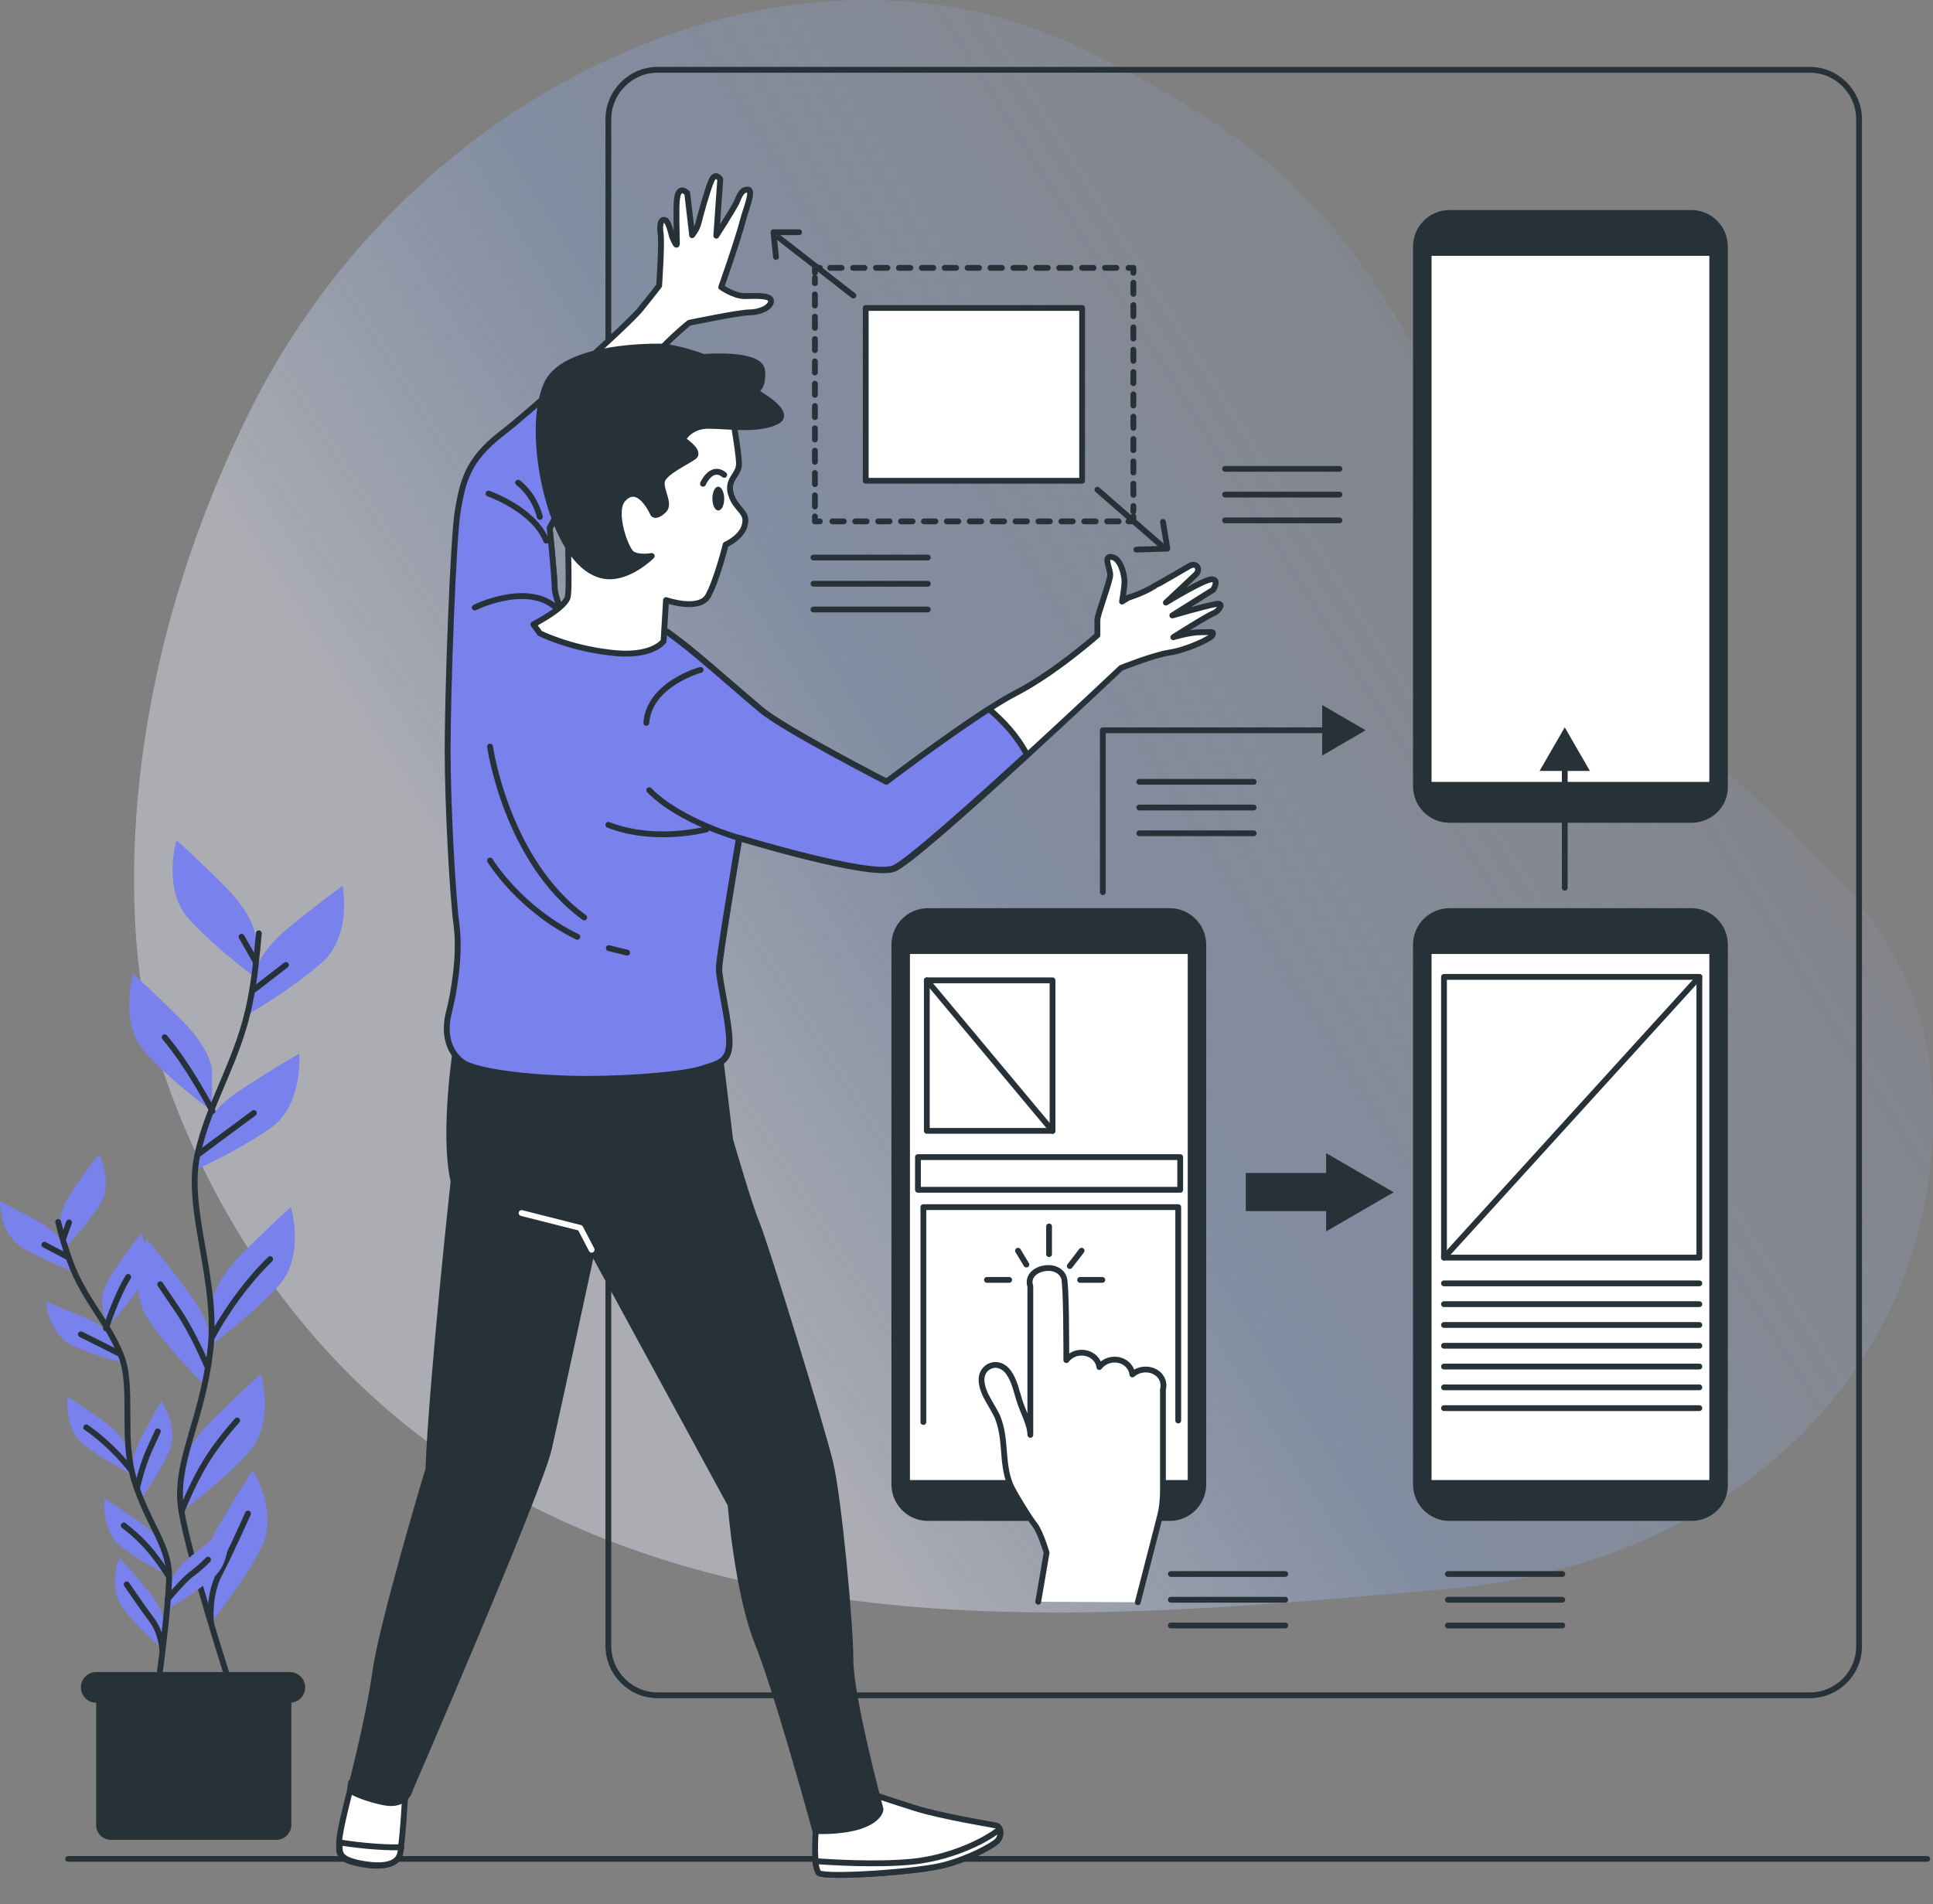 <svg width="341" height="336" viewBox="0 0 341 336" fill="none" xmlns="http://www.w3.org/2000/svg">
<rect x="0" y="0" width="341" height="336" fill="#808080" stroke="none"/>
<g clip-path="url(#clip0_1768_5981)">
<path d="M25.569 177.433C25.569 177.433 35.744 232.385 87.229 262.176C138.714 291.967 202.722 284.89 254.642 280.435C306.648 276.067 341.696 240.684 341 195.605C340.218 150.438 298.908 143.449 269.948 96.36C240.901 49.271 240.292 32.41 190.459 8.385C140.627 -15.727 72.879 14.151 43.919 72.859C14.872 131.655 25.569 177.433 25.569 177.433Z" fill="url(#paint0_linear_1768_5981)"/>
<path d="M319.26 299.131H116.017C111.234 299.131 107.32 295.199 107.32 290.394V21.053C107.32 16.248 111.234 12.316 116.017 12.316H319.26C324.044 12.316 327.957 16.248 327.957 21.053V290.482C327.957 295.287 324.044 299.131 319.26 299.131Z" stroke="#263238" stroke-width="1.023" stroke-miterlimit="10" stroke-linecap="round" stroke-linejoin="round"/>
<path d="M199.94 91.117V91.991H199.07" stroke="#263238" stroke-width="1.023" stroke-linecap="round" stroke-linejoin="round"/>
<path d="M197.332 91.992H145.586" stroke="#263238" stroke-width="1.023" stroke-linecap="round" stroke-linejoin="round" stroke-dasharray="2.02 2.02"/>
<path d="M144.627 91.991H143.758V91.117" stroke="#263238" stroke-width="1.023" stroke-linecap="round" stroke-linejoin="round"/>
<path d="M143.758 89.37V49.008" stroke="#263238" stroke-width="1.023" stroke-linecap="round" stroke-linejoin="round" stroke-dasharray="1.97 1.97"/>
<path d="M143.758 48.135V47.262H144.627" stroke="#263238" stroke-width="1.023" stroke-linecap="round" stroke-linejoin="round"/>
<path d="M146.453 47.262H198.199" stroke="#263238" stroke-width="1.023" stroke-linecap="round" stroke-linejoin="round" stroke-dasharray="2.02 2.02"/>
<path d="M199.07 47.262H199.94V48.135" stroke="#263238" stroke-width="1.023" stroke-linecap="round" stroke-linejoin="round"/>
<path d="M199.938 49.883V90.245" stroke="#263238" stroke-width="1.023" stroke-linecap="round" stroke-linejoin="round" stroke-dasharray="1.97 1.97"/>
<path d="M190.898 54.34H152.719V84.83H190.898V54.34Z" fill="white" stroke="#263238" stroke-width="1.023" stroke-miterlimit="10" stroke-linecap="round" stroke-linejoin="round"/>
<path d="M150.542 52.155L137.41 41.934" stroke="#263238" stroke-width="1.023" stroke-miterlimit="10" stroke-linecap="round" stroke-linejoin="round"/>
<path d="M193.594 86.402L204.813 96.187" stroke="#263238" stroke-width="1.023" stroke-miterlimit="10" stroke-linecap="round" stroke-linejoin="round"/>
<path d="M136.888 45.341L136.453 40.973H140.975" stroke="#263238" stroke-width="1.023" stroke-miterlimit="10" stroke-linecap="round" stroke-linejoin="round"/>
<path d="M205.157 92.082L205.94 96.8L200.461 96.974" stroke="#263238" stroke-width="1.023" stroke-miterlimit="10" stroke-linecap="round" stroke-linejoin="round"/>
<path d="M238.294 206.965H219.77V213.692H238.294V206.965Z" fill="#263238"/>
<path d="M245.86 210.37L233.945 203.469V217.272L245.86 210.37Z" fill="#263238"/>
<path d="M206.374 267.943H163.673C160.368 267.943 157.672 265.234 157.672 261.914V166.688C157.672 163.368 160.368 160.66 163.673 160.66H206.374C209.679 160.66 212.374 163.368 212.374 166.688V261.914C212.374 265.234 209.679 267.943 206.374 267.943Z" fill="#263238" stroke="#263238" stroke-width="0.829" stroke-miterlimit="10" stroke-linecap="round" stroke-linejoin="round"/>
<path d="M209.942 167.91H160.109V261.564H209.942V167.91Z" fill="white" stroke="#263238" stroke-width="0.829" stroke-miterlimit="10" stroke-linecap="round" stroke-linejoin="round"/>
<path d="M200.72 282.707L204.547 267.855C204.982 266.282 205.156 264.623 205.156 262.963V245.14C205.243 244.878 205.243 244.704 205.243 244.442C205.243 242.869 203.851 241.646 202.112 241.646C201.155 241.646 200.372 241.995 199.764 242.52C199.59 241.034 198.285 239.899 196.633 239.899C195.502 239.899 194.546 240.423 193.937 241.209C193.763 239.811 192.458 238.676 190.806 238.676C189.675 238.676 188.719 239.2 188.11 239.986C188.11 237.627 188.11 226.27 187.675 225.396C186.544 222.426 180.718 223.736 181.761 226.969V243.917C181.761 243.917 181.761 252.828 181.761 253.178C181.761 251.343 180.37 248.897 179.848 247.15C179.326 245.49 178.978 243.655 177.935 242.17C176.108 239.637 172.978 241.034 173.151 243.655C173.325 246.014 174.978 247.849 175.934 249.945C177.587 253.877 176.63 257.983 178.196 261.914C178.63 263.05 181.587 267.855 182.631 269.165C183.588 270.476 184.631 273.97 184.631 273.97L183.153 282.619" fill="white"/>
<path d="M200.72 282.707L204.547 267.855C204.982 266.282 205.156 264.623 205.156 262.963V245.14C205.243 244.878 205.243 244.704 205.243 244.442C205.243 242.869 203.851 241.646 202.112 241.646C201.155 241.646 200.372 241.995 199.764 242.52C199.59 241.034 198.285 239.899 196.633 239.899C195.502 239.899 194.546 240.423 193.937 241.209C193.763 239.811 192.458 238.676 190.806 238.676C189.675 238.676 188.719 239.2 188.11 239.986C188.11 237.627 188.11 226.27 187.675 225.396C186.544 222.426 180.718 223.736 181.761 226.969V243.917C181.761 243.917 181.761 252.828 181.761 253.178C181.761 251.343 180.37 248.897 179.848 247.15C179.326 245.49 178.978 243.655 177.935 242.17C176.108 239.637 172.978 241.034 173.151 243.655C173.325 246.014 174.978 247.849 175.934 249.945C177.587 253.877 176.63 257.983 178.196 261.914C178.63 263.05 181.587 267.855 182.631 269.165C183.588 270.476 184.631 273.97 184.631 273.97L183.153 282.619" stroke="#263238" stroke-width="1.023" stroke-miterlimit="10" stroke-linecap="round" stroke-linejoin="round"/>
<path d="M185.066 216.398V221.291" stroke="#263238" stroke-width="1.023" stroke-miterlimit="10" stroke-linecap="round" stroke-linejoin="round"/>
<path d="M190.547 225.832H194.46" stroke="#263238" stroke-width="1.023" stroke-miterlimit="10" stroke-linecap="round" stroke-linejoin="round"/>
<path d="M174.109 225.832H178.023" stroke="#263238" stroke-width="1.023" stroke-miterlimit="10" stroke-linecap="round" stroke-linejoin="round"/>
<path d="M179.586 220.68L181.064 223.126" stroke="#263238" stroke-width="1.023" stroke-miterlimit="10" stroke-linecap="round" stroke-linejoin="round"/>
<path d="M188.719 223.388L190.806 220.68" stroke="#263238" stroke-width="1.023" stroke-miterlimit="10" stroke-linecap="round" stroke-linejoin="round"/>
<path d="M208.2 204.168H161.934V209.934H208.2V204.168Z" stroke="#263238" stroke-width="1.023" stroke-miterlimit="10" stroke-linecap="round" stroke-linejoin="round"/>
<path d="M185.677 172.977H163.5V199.535H185.677V172.977Z" stroke="#263238" stroke-width="1.023" stroke-miterlimit="10" stroke-linecap="round" stroke-linejoin="round"/>
<path d="M163.5 172.977L185.677 199.535" stroke="#263238" stroke-width="1.023" stroke-miterlimit="10" stroke-linecap="round" stroke-linejoin="round"/>
<path d="M162.891 250.908V212.992H207.853V250.646" stroke="#263238" stroke-width="1.023" stroke-miterlimit="10" stroke-linecap="round" stroke-linejoin="round"/>
<path d="M298.389 267.943H255.688C252.383 267.943 249.688 265.234 249.688 261.914V166.688C249.688 163.368 252.383 160.66 255.688 160.66H298.389C301.694 160.66 304.39 163.368 304.39 166.688V261.914C304.477 265.234 301.781 267.943 298.389 267.943Z" fill="#263238" stroke="#263238" stroke-width="0.829" stroke-miterlimit="10" stroke-linecap="round" stroke-linejoin="round"/>
<path d="M301.957 167.91H252.125V261.564H301.957V167.91Z" fill="white" stroke="#263238" stroke-width="0.829" stroke-miterlimit="10" stroke-linecap="round" stroke-linejoin="round"/>
<path d="M299.784 172.367H254.734V221.902H299.784V172.367Z" stroke="#263238" stroke-width="1.023" stroke-miterlimit="10" stroke-linecap="round" stroke-linejoin="round"/>
<path d="M254.734 226.445H299.784" stroke="#263238" stroke-width="1.023" stroke-miterlimit="10" stroke-linecap="round" stroke-linejoin="round"/>
<path d="M254.734 230.113H299.784" stroke="#263238" stroke-width="1.023" stroke-miterlimit="10" stroke-linecap="round" stroke-linejoin="round"/>
<path d="M254.734 233.785H299.784" stroke="#263238" stroke-width="1.023" stroke-miterlimit="10" stroke-linecap="round" stroke-linejoin="round"/>
<path d="M254.734 237.453H299.784" stroke="#263238" stroke-width="1.023" stroke-miterlimit="10" stroke-linecap="round" stroke-linejoin="round"/>
<path d="M254.734 241.121H299.784" stroke="#263238" stroke-width="1.023" stroke-miterlimit="10" stroke-linecap="round" stroke-linejoin="round"/>
<path d="M254.734 244.793H299.784" stroke="#263238" stroke-width="1.023" stroke-miterlimit="10" stroke-linecap="round" stroke-linejoin="round"/>
<path d="M254.734 248.461H299.784" stroke="#263238" stroke-width="1.023" stroke-miterlimit="10" stroke-linecap="round" stroke-linejoin="round"/>
<path d="M254.734 221.902L299.784 172.367" stroke="#263238" stroke-width="1.023" stroke-miterlimit="10" stroke-linecap="round" stroke-linejoin="round"/>
<path d="M298.389 144.759H255.688C252.383 144.759 249.688 142.051 249.688 138.731V43.505C249.688 40.185 252.383 37.477 255.688 37.477H298.389C301.694 37.477 304.39 40.185 304.39 43.505V138.731C304.477 142.051 301.781 144.759 298.389 144.759Z" fill="#263238" stroke="#263238" stroke-width="0.829" stroke-miterlimit="10" stroke-linecap="round" stroke-linejoin="round"/>
<path d="M301.957 44.727H252.125V138.38H301.957V44.727Z" fill="white" stroke="#263238" stroke-width="0.829" stroke-miterlimit="10" stroke-linecap="round" stroke-linejoin="round"/>
<path d="M194.547 157.427V128.859H234.552" stroke="#263238" stroke-width="1.023" stroke-linecap="round" stroke-linejoin="round"/>
<path d="M233.25 133.313L240.903 128.858L233.25 124.402V133.313Z" fill="#263238"/>
<path d="M276.039 156.643V134.715" stroke="#263238" stroke-width="1.023" stroke-linecap="round" stroke-linejoin="round"/>
<path d="M280.472 136.024L276.037 128.336L271.602 136.024H280.472Z" fill="#263238"/>
<path d="M255.426 277.727H275.602" stroke="#263238" stroke-width="1.023" stroke-miterlimit="10" stroke-linecap="round" stroke-linejoin="round"/>
<path d="M255.426 282.27H275.602" stroke="#263238" stroke-width="1.023" stroke-miterlimit="10" stroke-linecap="round" stroke-linejoin="round"/>
<path d="M255.426 286.812H275.602" stroke="#263238" stroke-width="1.023" stroke-miterlimit="10" stroke-linecap="round" stroke-linejoin="round"/>
<path d="M206.551 277.727H226.727" stroke="#263238" stroke-width="1.023" stroke-miterlimit="10" stroke-linecap="round" stroke-linejoin="round"/>
<path d="M206.551 282.27H226.727" stroke="#263238" stroke-width="1.023" stroke-miterlimit="10" stroke-linecap="round" stroke-linejoin="round"/>
<path d="M206.551 286.812H226.727" stroke="#263238" stroke-width="1.023" stroke-miterlimit="10" stroke-linecap="round" stroke-linejoin="round"/>
<path d="M200.984 137.945H221.161" stroke="#263238" stroke-width="1.023" stroke-miterlimit="10" stroke-linecap="round" stroke-linejoin="round"/>
<path d="M200.984 142.488H221.161" stroke="#263238" stroke-width="1.023" stroke-miterlimit="10" stroke-linecap="round" stroke-linejoin="round"/>
<path d="M200.984 147.031H221.161" stroke="#263238" stroke-width="1.023" stroke-miterlimit="10" stroke-linecap="round" stroke-linejoin="round"/>
<path d="M216.117 82.731H236.294" stroke="#263238" stroke-width="1.023" stroke-miterlimit="10" stroke-linecap="round" stroke-linejoin="round"/>
<path d="M216.117 87.273H236.294" stroke="#263238" stroke-width="1.023" stroke-miterlimit="10" stroke-linecap="round" stroke-linejoin="round"/>
<path d="M216.117 91.816H236.294" stroke="#263238" stroke-width="1.023" stroke-miterlimit="10" stroke-linecap="round" stroke-linejoin="round"/>
<path d="M143.5 98.371H163.676" stroke="#263238" stroke-width="1.023" stroke-miterlimit="10" stroke-linecap="round" stroke-linejoin="round"/>
<path d="M143.5 103H163.676" stroke="#263238" stroke-width="1.023" stroke-miterlimit="10" stroke-linecap="round" stroke-linejoin="round"/>
<path d="M143.5 107.543H163.676" stroke="#263238" stroke-width="1.023" stroke-miterlimit="10" stroke-linecap="round" stroke-linejoin="round"/>
<path d="M45.137 165.639C45.137 165.639 45.137 161.883 39.832 156.553C34.527 151.224 31.136 148.254 31.136 148.254C31.136 148.254 28.526 156.99 33.397 162.232C38.267 167.561 45.05 172.454 45.05 172.454V165.639H45.137Z" fill="#7981EC"/>
<path d="M37.485 189.229C37.485 189.229 37.485 185.472 32.18 180.143C26.875 174.814 23.483 171.844 23.483 171.844C23.483 171.844 20.874 180.58 25.744 185.822C30.614 191.151 37.398 196.043 37.398 196.043V189.229H37.485Z" fill="#7981EC"/>
<path d="M44.791 172.106C44.791 172.106 45.225 168.349 50.965 163.632C56.792 158.914 60.445 156.293 60.445 156.293C60.445 156.293 62.184 165.204 56.705 169.922C51.313 174.639 44.008 178.833 44.008 178.833L44.791 172.106Z" fill="#7981EC"/>
<path d="M35.572 199.972C35.572 199.972 36.355 196.303 42.617 192.196C48.878 188.09 52.792 185.906 52.792 185.906C52.792 185.906 53.575 194.992 47.661 199.098C41.747 203.204 34.094 206.611 34.094 206.611L35.572 199.972Z" fill="#7981EC"/>
<path d="M37.312 230.378C37.312 230.378 37.312 226.621 42.617 221.292C47.922 215.963 51.314 212.992 51.314 212.992C51.314 212.992 53.923 221.729 49.053 226.97C44.183 232.3 37.4 237.192 37.4 237.192V230.378H37.312Z" fill="#7981EC"/>
<path d="M37.225 237.801C37.225 237.801 37.746 234.044 33.311 228.103C28.876 222.075 25.919 218.668 25.919 218.668C25.919 218.668 22.092 226.88 26.18 232.821C30.267 238.762 36.268 244.615 36.268 244.615L37.225 237.801Z" fill="#7981EC"/>
<path d="M32.008 259.819C32.008 259.819 32.008 256.062 37.313 250.733C42.618 245.404 46.01 242.434 46.01 242.434C46.01 242.434 48.619 251.17 43.748 256.412C38.878 261.741 32.095 266.633 32.095 266.633V259.819H32.008Z" fill="#7981EC"/>
<path d="M35.571 279.735C35.571 279.735 34.614 276.065 38.353 269.6C42.093 263.136 44.615 259.379 44.615 259.379C44.615 259.379 49.398 267.154 45.92 273.444C42.528 279.822 37.223 286.287 37.223 286.287L35.571 279.735Z" fill="#7981EC"/>
<path d="M45.659 164.68C45.311 168.698 44.876 172.892 44.18 176.386C42.093 187.219 36.875 194.209 34.788 203.906C32.701 213.691 38.701 226.271 37.049 238.764C35.484 251.344 30.613 258.246 32.005 266.633C33.396 275.02 40.702 297.647 40.702 297.647" stroke="#263238" stroke-width="1.035" stroke-miterlimit="10" stroke-linecap="round" stroke-linejoin="round"/>
<path d="M44.789 174.638L50.442 170.27" stroke="#263238" stroke-width="1.035" stroke-miterlimit="10" stroke-linecap="round" stroke-linejoin="round"/>
<path d="M45.052 169.57L42.617 165.289" stroke="#263238" stroke-width="1.035" stroke-miterlimit="10" stroke-linecap="round" stroke-linejoin="round"/>
<path d="M35.137 203.554C35.137 203.554 39.92 199.973 44.79 196.391" stroke="#263238" stroke-width="1.035" stroke-miterlimit="10" stroke-linecap="round" stroke-linejoin="round"/>
<path d="M37.483 196.041C37.483 196.041 33.482 188.265 29.047 183.023" stroke="#263238" stroke-width="1.035" stroke-miterlimit="10" stroke-linecap="round" stroke-linejoin="round"/>
<path d="M37.484 235.793C37.484 235.793 41.224 228.454 47.66 222.164" stroke="#263238" stroke-width="1.035" stroke-miterlimit="10" stroke-linecap="round" stroke-linejoin="round"/>
<path d="M36.528 241.032C36.528 241.032 34.179 235.354 31.396 231.247C28.613 227.141 28.266 226.617 28.266 226.617" stroke="#263238" stroke-width="1.035" stroke-miterlimit="10" stroke-linecap="round" stroke-linejoin="round"/>
<path d="M32.008 266.719C32.008 266.719 33.921 261.827 36.269 257.983C38.617 254.139 41.835 250.645 41.835 250.645" stroke="#263238" stroke-width="1.035" stroke-miterlimit="10" stroke-linecap="round" stroke-linejoin="round"/>
<path d="M37.221 286.286C37.221 286.286 36.699 281.743 38.613 277.899C40.613 274.055 42.874 268.988 43.744 267.066" stroke="#263238" stroke-width="1.035" stroke-miterlimit="10" stroke-linecap="round" stroke-linejoin="round"/>
<path d="M10.611 216.134C10.611 216.134 10.176 213.775 12.959 209.843C15.655 205.912 17.481 203.641 17.481 203.641C17.481 203.641 20.09 208.795 17.568 212.639C15.046 216.483 11.393 220.327 11.393 220.327L10.611 216.134Z" fill="#7981EC"/>
<path d="M18.001 230.11C18.001 230.11 17.566 227.751 20.349 223.82C23.045 219.889 24.872 217.617 24.872 217.617C24.872 217.617 27.481 222.772 24.959 226.616C22.437 230.46 18.784 234.304 18.784 234.304L18.001 230.11Z" fill="#7981EC"/>
<path d="M11.567 220.154C11.567 220.154 10.871 217.882 6.784 215.523C2.609 213.252 0 211.941 0 211.941C0 211.941 -0.087 217.707 3.827 220.066C7.74 222.425 12.697 224.26 12.697 224.26L11.567 220.154Z" fill="#7981EC"/>
<path d="M20.348 236.665C20.348 236.665 19.479 234.393 15.13 232.559C10.782 230.724 8.086 229.676 8.086 229.676C8.086 229.676 8.608 235.442 12.695 237.364C16.783 239.286 22.001 240.596 22.001 240.596L20.348 236.665Z" fill="#7981EC"/>
<path d="M22.522 255.884C22.522 255.884 22.087 253.526 18.261 250.73C14.347 248.022 11.912 246.449 11.912 246.449C11.912 246.449 11.217 252.215 14.869 255.011C18.522 257.806 23.305 260.165 23.305 260.165L22.522 255.884Z" fill="#7981EC"/>
<path d="M23.395 260.514C23.395 260.514 22.612 258.242 24.786 253.961C26.961 249.681 28.439 247.234 28.439 247.234C28.439 247.234 31.744 251.952 29.831 256.145C27.917 260.339 24.786 264.62 24.786 264.62L23.395 260.514Z" fill="#7981EC"/>
<path d="M30.005 279.647C30.005 279.647 30.266 277.288 34.006 274.318C37.745 271.347 40.093 269.688 40.093 269.688C40.093 269.688 41.137 275.366 37.658 278.336C34.18 281.307 29.57 283.928 29.57 283.928L30.005 279.647Z" fill="#7981EC"/>
<path d="M29.046 273.795C29.046 273.795 28.611 271.436 24.784 268.64C20.871 265.932 18.436 264.359 18.436 264.359C18.436 264.359 17.74 270.125 21.393 272.921C25.045 275.717 29.828 278.075 29.828 278.075L29.046 273.795Z" fill="#7981EC"/>
<path d="M28.961 286.638C28.961 286.638 29.135 284.279 26.091 280.61C23.047 276.94 21.047 274.844 21.047 274.844C21.047 274.844 18.873 280.173 21.743 283.842C24.526 287.424 28.613 290.919 28.613 290.919L28.961 286.638Z" fill="#7981EC"/>
<path d="M10.262 215.609C10.87 218.143 11.653 220.676 12.436 222.773C14.871 229.325 18.959 233.169 21.307 239.023C23.655 244.876 21.307 253.438 23.655 261.126C26.003 268.814 29.829 272.658 29.829 278.074C29.829 283.491 27.742 298.517 27.742 298.517" stroke="#263238" stroke-width="1.035" stroke-miterlimit="10" stroke-linecap="round" stroke-linejoin="round"/>
<path d="M11.829 221.726L7.828 219.629" stroke="#263238" stroke-width="1.035" stroke-miterlimit="10" stroke-linecap="round" stroke-linejoin="round"/>
<path d="M11.133 218.578L12.176 215.695" stroke="#263238" stroke-width="1.035" stroke-miterlimit="10" stroke-linecap="round" stroke-linejoin="round"/>
<path d="M21.049 238.849C21.049 238.849 17.657 237.101 14.266 235.441" stroke="#263238" stroke-width="1.035" stroke-miterlimit="10" stroke-linecap="round" stroke-linejoin="round"/>
<path d="M18.695 234.394C18.695 234.394 20.348 229.065 22.609 225.309" stroke="#263238" stroke-width="1.035" stroke-miterlimit="10" stroke-linecap="round" stroke-linejoin="round"/>
<path d="M23.046 259.293C23.046 259.293 19.915 255.1 15.219 251.867" stroke="#263238" stroke-width="1.035" stroke-miterlimit="10" stroke-linecap="round" stroke-linejoin="round"/>
<path d="M24.18 262.522C24.18 262.522 25.049 258.678 26.354 255.795C27.658 252.912 27.832 252.562 27.832 252.562" stroke="#263238" stroke-width="1.035" stroke-miterlimit="10" stroke-linecap="round" stroke-linejoin="round"/>
<path d="M29.57 282.18C29.57 282.18 32.266 278.861 33.919 277.638C35.571 276.414 36.702 275.191 36.702 275.191" stroke="#263238" stroke-width="1.035" stroke-miterlimit="10" stroke-linecap="round" stroke-linejoin="round"/>
<path d="M29.742 278.075C29.742 278.075 28.003 275.28 26.09 273.095C24.176 270.911 21.828 269.164 21.828 269.164" stroke="#263238" stroke-width="1.035" stroke-miterlimit="10" stroke-linecap="round" stroke-linejoin="round"/>
<path d="M28.613 290.916C28.613 290.916 28.439 288.033 26.787 285.849C25.134 283.665 23.134 280.694 22.352 279.559" stroke="#263238" stroke-width="1.035" stroke-miterlimit="10" stroke-linecap="round" stroke-linejoin="round"/>
<path d="M48.791 324.64H19.57C18.091 324.64 16.961 323.417 16.961 322.019V295.984H51.4V322.019C51.4 323.417 50.183 324.64 48.791 324.64Z" fill="#263238"/>
<path d="M51.14 300.44H16.962C15.483 300.44 14.266 299.217 14.266 297.732C14.266 296.247 15.483 295.023 16.962 295.023H51.14C52.618 295.023 53.836 296.247 53.836 297.732C53.836 299.217 52.618 300.44 51.14 300.44Z" fill="#263238"/>
<path d="M12 328L340 328" stroke="#263238" stroke-miterlimit="10" stroke-linecap="round" stroke-linejoin="round"/>
<path d="M61.748 315.906C61.748 315.906 59.835 323.157 59.835 324.991C59.835 326.826 59.4 328.049 63.313 328.835C67.227 329.622 69.836 329.098 70.445 327.35C71.053 325.516 71.488 316.342 71.488 316.342L61.922 314.508L61.748 315.906Z" fill="white" stroke="#263238" stroke-width="1.035" stroke-miterlimit="10" stroke-linecap="round" stroke-linejoin="round"/>
<path d="M70.532 327.262C70.619 327 70.706 326.563 70.793 325.952C66.706 326.039 61.923 325.428 59.922 325.078C59.922 326.825 59.574 327.961 63.401 328.747C67.314 329.534 69.924 329.097 70.532 327.262Z" fill="white" stroke="#263238" stroke-width="1.035" stroke-miterlimit="10" stroke-linecap="round" stroke-linejoin="round"/>
<path d="M154.019 316.605C154.019 316.605 157.063 317.654 161.498 319.052C165.934 320.449 174.891 321.935 175.761 322.109C176.631 322.284 176.631 324.119 175.935 324.818C175.152 325.604 171.239 327.875 166.542 329.098C161.846 330.322 145.931 331.37 144.54 330.496C143.409 329.71 143.757 322.284 144.279 320.624C144.627 318.877 154.019 316.605 154.019 316.605Z" fill="white" stroke="#263238" stroke-width="1.035" stroke-miterlimit="10" stroke-linecap="round" stroke-linejoin="round"/>
<path d="M175.935 324.819C176.457 324.295 176.631 323.334 176.37 322.723C173.326 325.169 167.151 327.877 160.889 328.489C154.628 329.1 146.453 328.576 143.844 328.401C143.931 329.45 144.192 330.236 144.453 330.498C145.844 331.372 161.759 330.323 166.455 329.1C171.152 327.877 175.152 325.606 175.935 324.819Z" fill="white" stroke="#263238" stroke-width="1.035" stroke-miterlimit="10" stroke-linecap="round" stroke-linejoin="round"/>
<path d="M80.622 183.637C80.622 183.637 78.013 199.624 80.013 208.448C80.013 208.448 76.187 243.568 75.578 259.206C75.578 259.206 67.316 286.638 66.185 295.2C64.968 303.762 61.75 315.905 61.75 315.905C61.75 315.905 63.489 317.128 67.664 318.002C71.751 318.875 72.36 315.643 72.36 315.643C72.36 315.643 94.972 263.4 96.798 255.712C98.537 248.024 104.451 220.591 104.451 220.591L128.889 265.496C128.889 265.496 130.107 280.872 133.585 289.696C137.151 298.52 143.847 323.069 143.847 323.069C143.847 323.069 148.283 323.331 151.761 322.195C155.327 320.972 155.327 319.225 155.327 319.225C155.327 319.225 150.022 299.481 150.022 292.928C150.022 286.464 147.935 264.273 146.456 258.07C144.978 251.868 134.977 219.368 133.498 215.874C132.02 212.292 128.802 201.109 128.802 201.109L126.715 183.724C126.715 183.637 101.494 190.713 80.622 183.637Z" fill="#263238" stroke="#263238" stroke-width="1.035" stroke-miterlimit="10" stroke-linecap="round" stroke-linejoin="round"/>
<path d="M99.23 108.33C99.23 108.33 97.838 105.359 97.838 103.612C97.838 101.777 96.969 93.216 96.969 93.216C96.969 93.216 110.014 69.453 113.667 64.91C117.232 60.367 121.581 56.96 121.581 56.96C121.581 56.96 130.364 55.125 132.191 55.125C134.017 55.125 136.017 54.252 136.017 53.116C136.017 51.98 133.06 52.242 131.321 52.242C129.495 52.242 127.233 50.67 127.233 50.67C127.233 50.67 130.19 42.283 131.06 38.876C131.495 37.128 133.06 33.459 131.93 33.459C130.799 33.459 130.538 34.333 129.929 35.731C129.234 37.128 126.364 41.584 126.364 41.584L127.06 31.625C127.06 31.625 126.19 30.227 125.494 31.887C124.798 33.459 123.494 38.177 123.233 39.312C122.972 40.448 122.102 41.497 122.102 41.497L121.233 34.071C121.233 34.071 119.667 32.411 119.406 35.294C119.232 36.866 119.406 42.108 119.406 42.982C119.406 43.855 118.537 41.671 118.537 41.671C118.537 41.671 118.015 39.225 117.406 38.876C116.71 38.526 116.276 39.312 116.536 41.147C116.797 42.982 116.276 50.408 116.276 50.408C116.276 50.408 114.884 52.242 112.884 54.688C110.884 57.135 94.621 71.899 88.533 76.617C82.445 81.334 81.749 85.178 80.88 89.983C80.01 94.701 79.053 122.308 79.053 132.267C79.053 142.227 79.923 158.039 80.619 163.281C81.315 168.523 80.184 175.25 79.227 178.919C78.358 182.501 79.227 185.734 81.662 187.481C84.097 189.228 94.708 190.451 103.491 190.451C112.275 190.451 121.233 189.578 124.016 188.617C126.712 187.743 128.712 187.481 128.712 183.899C128.712 180.317 126.886 173.066 126.886 170.969C126.886 168.96 130.451 147.905 130.451 147.905C130.451 147.905 153.411 154.894 157.672 153.322C161.934 151.749 197.764 117.852 197.764 117.852C197.764 117.852 203.417 115.581 206.287 115.144C209.244 114.707 213.679 112.698 213.94 111.999C214.201 111.3 213.505 111.562 211.679 111.562C209.853 111.562 206.983 112.436 206.983 112.436C206.983 112.436 213.157 108.504 214.201 108.155C214.897 107.893 216.201 106.233 214.462 106.582C212.201 107.019 206.809 108.592 206.809 108.592L214.027 104.049C214.027 104.049 215.158 102.214 213.766 102.214C212.375 102.214 205.678 106.32 205.678 106.32L210.896 101.428C211.94 100.467 211.07 99.156 209.853 99.855C209.853 99.855 203.852 103.35 203.765 103.35C201.504 104.748 199.069 105.447 199.069 105.447L197.938 106.146C197.938 106.146 198.373 103.699 198.373 102.564C198.373 101.428 197.677 98.458 196.112 98.283C194.546 98.021 195.851 100.292 195.851 101.428C195.851 102.564 193.59 108.417 193.59 109.378C193.59 110.252 193.59 112.086 193.59 112.086C193.59 112.086 186.111 118.726 179.153 122.308C172.196 125.89 156.455 137.946 156.455 137.946C156.455 137.946 138.452 128.685 134.365 125.278C130.277 121.871 125.842 117.852 121.32 114.183C116.797 110.601 113.927 108.941 113.927 108.941L99.23 108.33Z" fill="white" stroke="#263238" stroke-width="1.035" stroke-miterlimit="10" stroke-linecap="round" stroke-linejoin="round"/>
<path d="M174.458 125.102C166.805 129.994 156.369 137.944 156.369 137.944C156.369 137.944 138.366 128.684 134.279 125.276C130.191 121.869 125.756 117.851 121.234 114.181C116.711 110.599 113.841 108.939 113.841 108.939L99.231 108.241C99.231 108.241 97.839 105.27 97.839 103.523C97.839 101.776 96.97 93.127 96.97 93.127C96.97 93.127 103.753 80.896 108.884 72.247C108.71 72.072 108.623 71.985 108.449 71.81C105.927 69.276 102.449 67.879 99.405 67.18C95.143 70.936 90.969 74.606 88.447 76.528C82.359 81.245 81.663 85.089 80.794 89.894C79.924 94.612 78.968 122.219 78.968 132.178C78.968 142.138 79.837 157.95 80.533 163.192C81.229 168.434 80.098 175.161 79.141 178.83C78.272 182.412 79.141 185.645 81.576 187.392C84.012 189.226 94.622 190.362 103.405 190.362C112.189 190.362 121.147 189.489 123.93 188.528C126.626 187.654 128.626 187.392 128.626 183.81C128.626 180.228 126.8 172.977 126.8 170.88C126.8 168.871 130.365 147.816 130.365 147.816C130.365 147.816 153.325 154.805 157.586 153.233C159.847 152.359 171.153 142.312 181.154 133.139C179.328 129.645 176.719 127.024 174.458 125.102Z" fill="#7981EC" stroke="#263238" stroke-width="1.035" stroke-miterlimit="10" stroke-linecap="round" stroke-linejoin="round"/>
<path d="M123.582 118.199C123.582 118.199 114.537 120.645 114.016 127.547" stroke="#263238" stroke-width="1.035" stroke-miterlimit="10" stroke-linecap="round" stroke-linejoin="round"/>
<path d="M130.541 147.904C130.541 147.904 120.018 145.021 114.539 139.43" stroke="#263238" stroke-width="1.035" stroke-miterlimit="10" stroke-linecap="round" stroke-linejoin="round"/>
<path d="M124.627 146.329C124.627 146.329 115.582 148.775 107.32 145.543" stroke="#263238" stroke-width="1.035" stroke-miterlimit="10" stroke-linecap="round" stroke-linejoin="round"/>
<path d="M86.445 131.742C86.445 131.742 89.315 151.836 103.056 161.883" stroke="#263238" stroke-width="1.035" stroke-miterlimit="10" stroke-linecap="round" stroke-linejoin="round"/>
<path d="M107.406 167.297C108.45 167.559 109.58 167.821 110.624 168.083" stroke="#263238" stroke-width="1.035" stroke-miterlimit="10" stroke-linecap="round" stroke-linejoin="round"/>
<path d="M86.445 151.836C86.445 151.836 91.576 160.31 101.839 165.29" stroke="#263238" stroke-width="1.035" stroke-miterlimit="10" stroke-linecap="round" stroke-linejoin="round"/>
<path d="M83.75 107.193C83.75 107.193 92.534 102.825 97.752 106.931" stroke="#263238" stroke-width="1.035" stroke-miterlimit="10" stroke-linecap="round" stroke-linejoin="round"/>
<path d="M86.188 87.098C86.188 87.098 94.189 89.893 96.363 95.397" stroke="#263238" stroke-width="1.035" stroke-miterlimit="10" stroke-linecap="round" stroke-linejoin="round"/>
<path d="M91.406 85.176C91.406 85.176 94.189 87.098 95.233 91.204" stroke="#263238" stroke-width="1.035" stroke-miterlimit="10" stroke-linecap="round" stroke-linejoin="round"/>
<path d="M128.976 72.161C128.976 72.161 130.367 79.849 130.367 81.858C130.367 83.868 128.106 84.567 128.976 87.275C129.845 89.983 131.932 90.245 131.411 92.517C130.976 94.788 128.019 96.099 128.019 96.099C128.019 96.099 126.454 102.389 124.888 105.184C123.323 107.893 117.496 105.883 117.496 105.883L117.061 113.134C117.061 113.134 115.061 116.105 107.582 115.144C100.189 114.27 95.232 111.737 95.232 111.737L94.102 110.164C94.102 110.164 99.928 107.194 100.189 105.184C100.45 103.175 100.189 98.37 100.189 91.643C100.189 84.829 98.189 71.724 109.234 68.317C120.192 64.91 128.976 72.161 128.976 72.161Z" fill="white" stroke="#263238" stroke-width="1.035" stroke-miterlimit="10" stroke-linecap="round" stroke-linejoin="round"/>
<path d="M115.232 90.681C115.232 90.681 112.71 84.828 109.84 88.148C108.014 90.332 110.275 96.709 111.405 97.67C112.536 98.544 114.971 98.107 114.971 98.107C114.971 98.107 111.405 101.689 107.579 101.689C103.752 101.689 100.361 98.107 97.925 91.73C95.49 85.439 93.664 74.519 96.36 67.967C99.056 61.414 113.058 61.152 116.189 61.152C119.32 61.152 124.103 62.987 124.103 62.987C124.103 62.987 134.191 62.113 134.452 65.433C134.713 68.84 133.06 69.015 133.06 69.015C133.06 69.015 140.279 72.859 136.887 74.432C133.495 76.004 128.364 75.13 124.972 75.13C121.581 75.13 120.45 77.577 120.45 77.577C120.45 77.577 123.581 79.586 122.45 80.547C121.32 81.421 117.232 83.255 116.797 84.828C116.363 86.4 118.363 88.934 117.058 90.07C115.667 91.38 115.232 90.681 115.232 90.681Z" fill="#263238" stroke="#263238" stroke-width="1.035" stroke-miterlimit="10" stroke-linecap="round" stroke-linejoin="round"/>
<path d="M127.759 87.972C127.759 89.107 127.324 90.068 126.715 90.068C126.107 90.068 125.672 89.107 125.672 87.972C125.672 86.836 126.107 85.875 126.715 85.875C127.237 85.875 127.759 86.836 127.759 87.972Z" fill="#263238"/>
<path d="M124.016 85.353C124.016 85.353 125.494 81.946 127.755 83.781" stroke="#263238" stroke-width="1.035" stroke-miterlimit="10" stroke-linecap="round" stroke-linejoin="round"/>
<path d="M104.365 220.504L102.365 216.66L92.016 214.039" stroke="white" stroke-width="1.035" stroke-miterlimit="10" stroke-linecap="round" stroke-linejoin="round"/>
</g>
<defs>
<linearGradient id="paint0_linear_1768_5981" x1="308.542" y1="38.218" x2="93.058" y2="173.952" gradientUnits="userSpaceOnUse">
<stop stop-color="#AABDFF" stop-opacity="0"/>
<stop offset="0.688" stop-color="#89AEF4" stop-opacity="0.29"/>
<stop offset="1" stop-color="#EDEFFF" stop-opacity="0.4"/>
</linearGradient>
<clipPath id="clip0_1768_5981">
<rect width="341" height="336" fill="white"/>
</clipPath>
</defs>
</svg>
